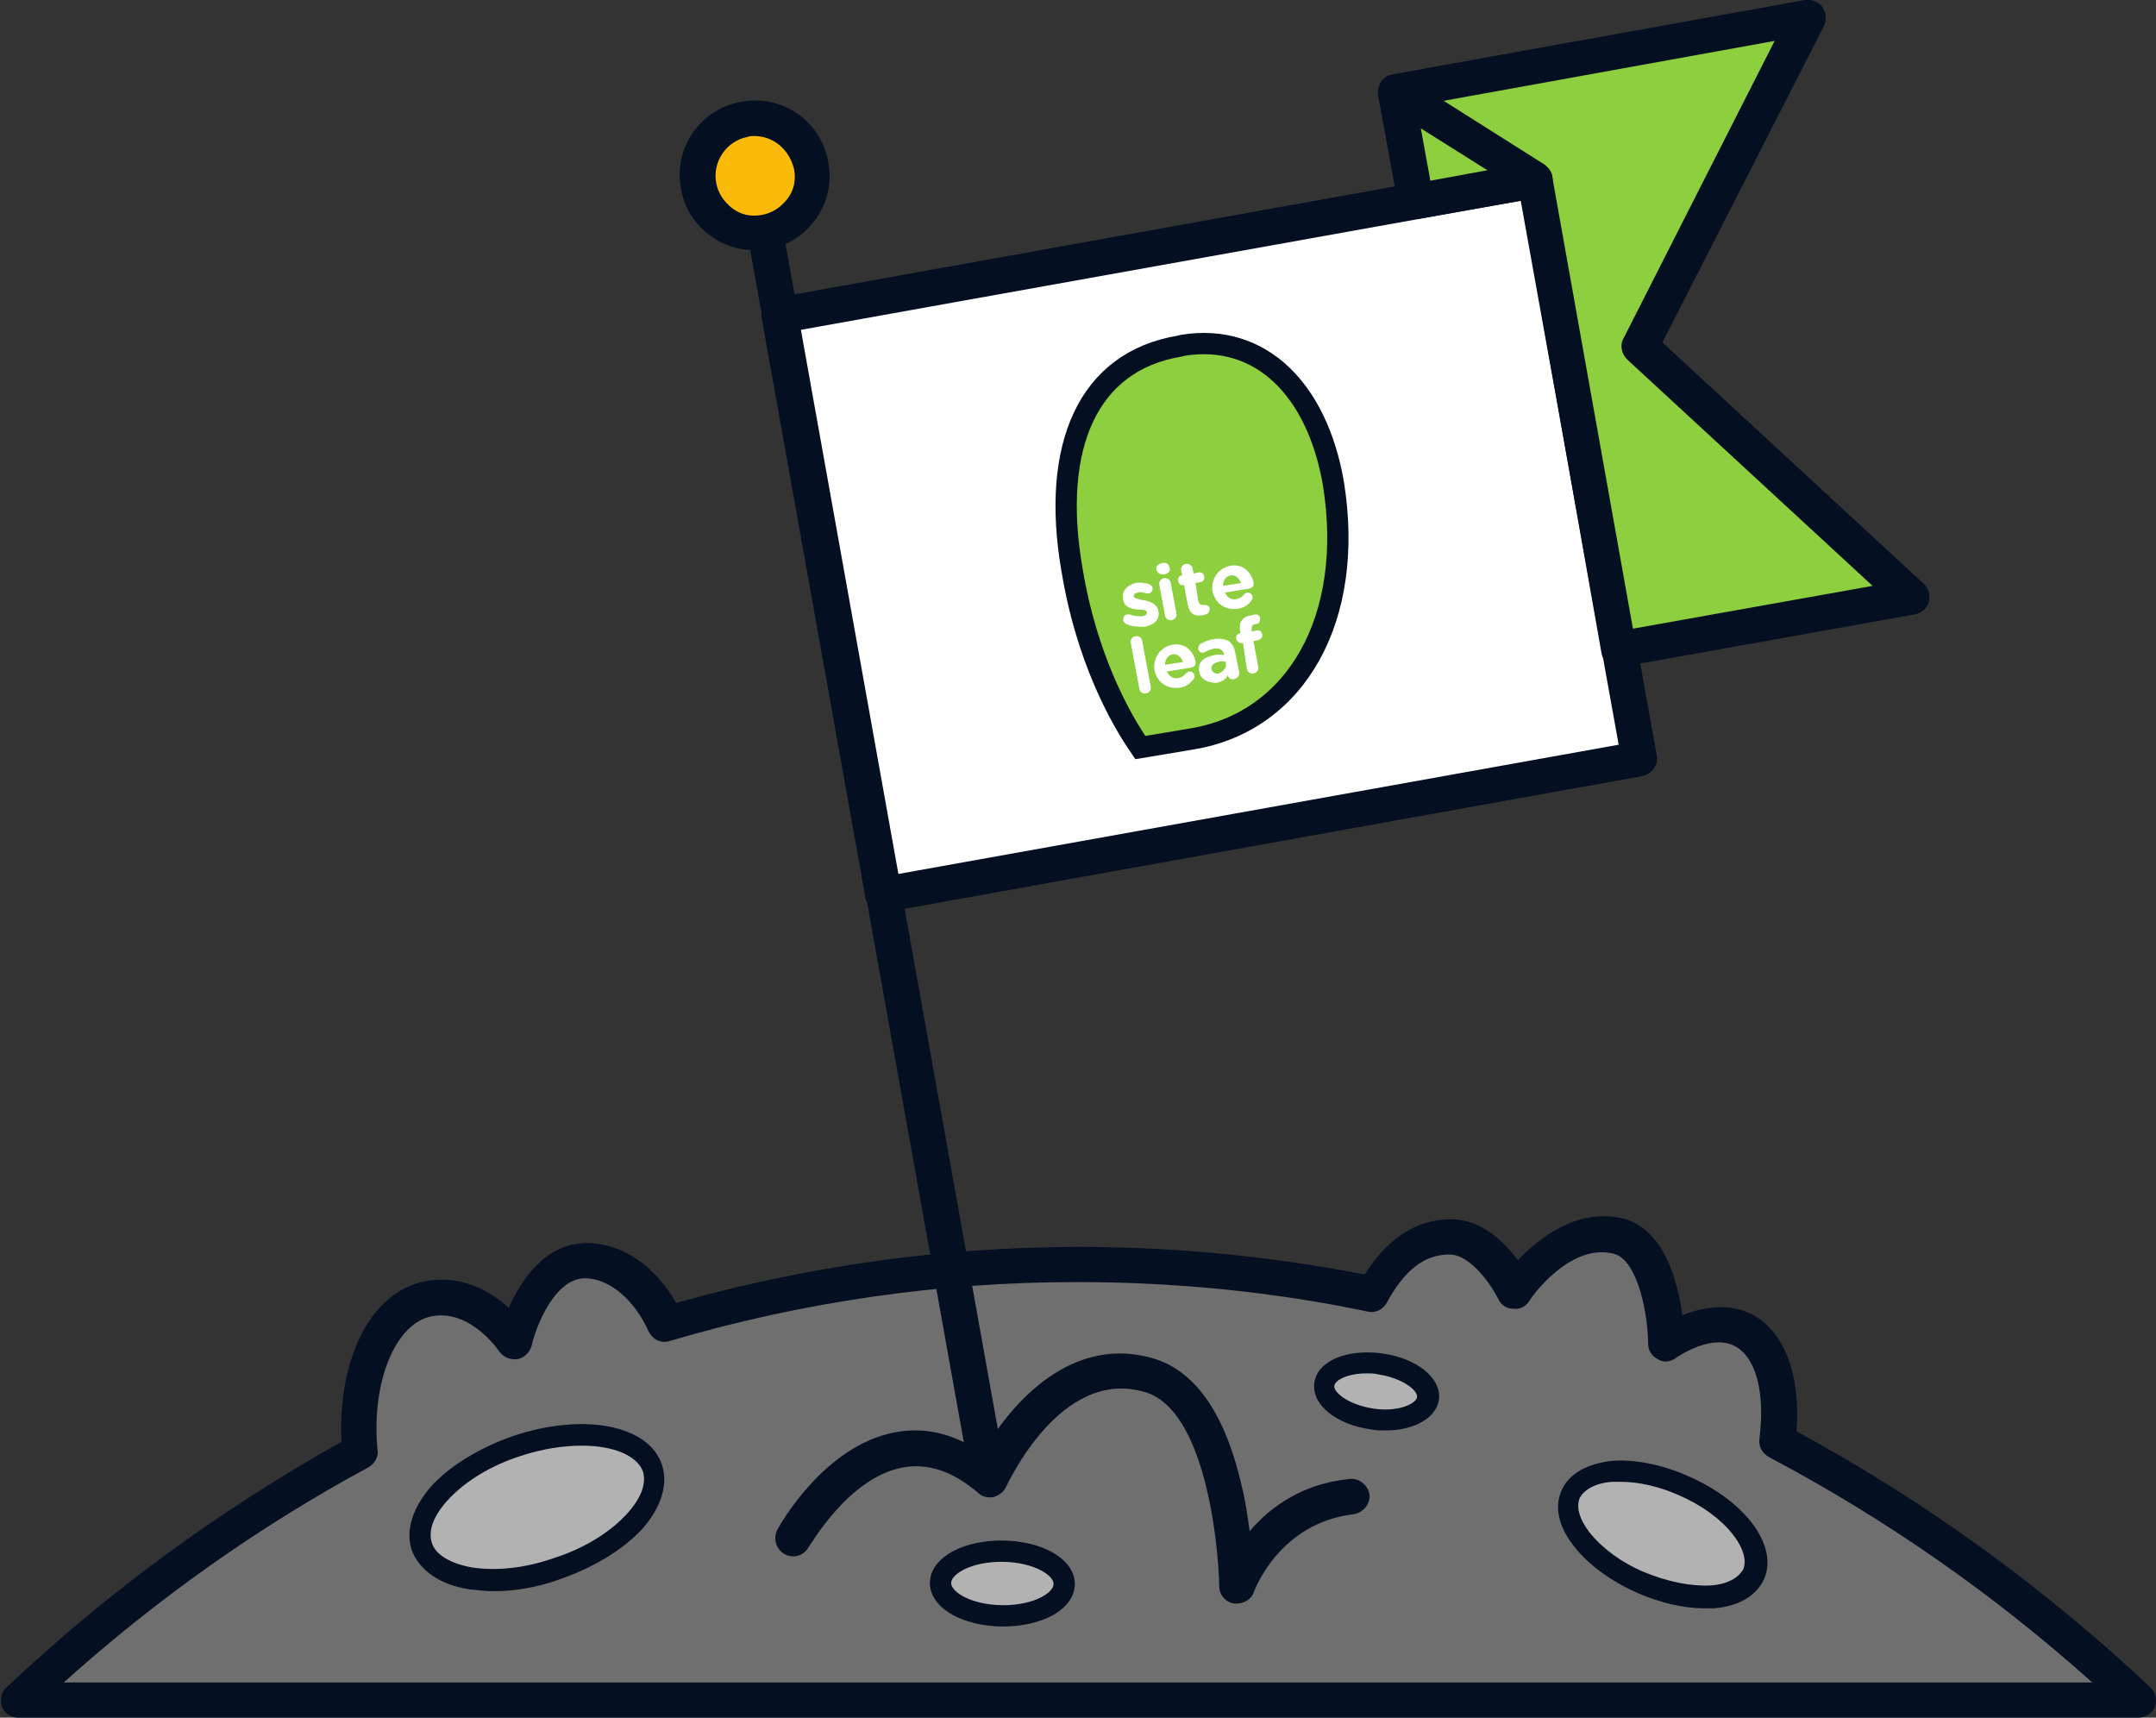 <?xml version="1.0" encoding="utf-8"?>
<!-- Generator: Adobe Illustrator 19.2.1, SVG Export Plug-In . SVG Version: 6.00 Build 0)  -->
<svg version="1.1" id="Layer_1" xmlns="http://www.w3.org/2000/svg" xmlns:xlink="http://www.w3.org/1999/xlink" x="0px" y="0px"
	 viewBox="0 0 226.7 180.6" style="enable-background:new 0 0 226.7 180.6;" xml:space="preserve">
<rect x="0" y="0" width="226.7" height="180.6" fill="#333333" stroke="none"/>
<style type="text/css">
	.st0{fill:#706F6F;}
	.st1{fill:#050F22;}
	.st2{fill:#FFFFFF;}
	.st3{fill:#8DCF3F;}
	.st4{fill:#FABA0A;}
	.st5{fill:#8DCF3F;stroke:#050F22;stroke-width:2.238;stroke-miterlimit:10;}
	.st6{fill:#B2B2B2;}
	.st7{fill:#B2B2B2;stroke:#050F22;stroke-width:2.238;stroke-linecap:round;stroke-linejoin:round;stroke-miterlimit:10;}
</style>
<g>
	<path class="st0" d="M186.9,151.5c0.6-4.7-0.1-9.3-3.1-11.4c-3.6-2.5-8.6,1.1-8.6,1.1s-0.1-10.1-5.1-11.3
		c-6.1-1.5-10.8,5.8-10.8,5.8s-2.7-5.7-6.8-5.7c-4.2,0-6.6,3.1-8.2,6.1c-10.1-2.1-20.4-3.1-31-3.1c-15,0-29.5,2.2-43.4,6.2
		c-1.7-3.8-4.9-6.6-8.4-6.6c-5.4,0-7.5,8.5-7.5,8.5s-3.5-5.5-9-4.6c-4.9,0.9-8,7.8-7.3,16.1c-12.9,7.1-24.9,15.9-35.9,26.1h96.3
		h126.7C213.3,167.9,200.6,158.8,186.9,151.5z"/>
	<path class="st1" d="M224.8,180.6H1.9c-0.8,0-1.5-0.5-1.7-1.2s-0.1-1.5,0.5-2c10.8-10.2,22.7-18.8,35.2-25.8
		c-0.4-8.9,3.2-15.9,8.9-16.9c3.8-0.7,6.8,1.1,8.7,2.8c1.3-2.9,3.8-6.8,8.2-6.8c3.7,0,7.2,2.4,9.4,6.3c13.8-3.9,28.1-5.9,42.4-5.9
		c10.1,0,20.2,1,30,2.9c1.4-2.2,4.2-5.8,9.1-5.8c0,0,0,0,0,0c3.2,0,5.6,2.4,7,4.3c2.2-2.3,6.2-5.5,11-4.4c4.4,1.1,5.8,6.6,6.3,10.2
		c2.2-0.9,5.3-1.5,8,0.3c3,2.1,4.4,6.3,4,11.9c13.3,7.2,25.8,16.2,37.2,26.9c0.6,0.5,0.7,1.3,0.5,2S225.6,180.6,224.8,180.6z
		 M6.7,176.9H220c-10.5-9.4-21.9-17.3-34-23.7c-0.7-0.4-1.1-1.1-1-1.9c0.6-4.7-0.3-8.3-2.3-9.6c-2.5-1.7-6.4,1-6.5,1.1
		c-0.6,0.4-1.3,0.5-1.9,0.1c-0.6-0.3-1-0.9-1-1.6c0-2.8-1-8.9-3.7-9.5c-4.7-1.1-8.8,4.9-8.8,5c-0.4,0.6-1,0.9-1.7,0.8
		c-0.7,0-1.3-0.4-1.6-1.1c-0.6-1.2-2.8-4.6-5.1-4.6c0,0,0,0,0,0c-2.6,0-4.7,1.6-6.6,5.1c-0.4,0.7-1.2,1.1-2,0.9
		c-10-2.1-20.3-3.1-30.6-3.1c-14.5,0-28.9,2.1-42.8,6.2c-0.9,0.3-1.8-0.2-2.2-1c-1.5-3.4-4.2-5.6-6.7-5.6c-3.2,0-5.2,5.2-5.6,7.1
		c-0.2,0.7-0.8,1.3-1.5,1.4c-0.7,0.1-1.5-0.2-1.9-0.8c0,0-3-4.5-7.1-3.7c-3.8,0.7-6.4,6.9-5.7,14.1c0.1,0.7-0.3,1.4-1,1.8
		C27.4,160.4,16.6,168,6.7,176.9z"/>
</g>
<path class="st1" d="M130.1,168.6c-0.1,0-0.2,0-0.3,0c-0.9-0.1-1.6-0.9-1.6-1.8c-0.1-5-1.6-18.5-7.7-20.4c-9-2.8-14.6,9.8-14.7,9.9
	c-0.2,0.5-0.7,0.9-1.3,1.1c-0.6,0.1-1.2,0-1.6-0.4c-2.7-2.3-5.3-3.2-8-2.7c-5.8,1.1-9.8,8.4-9.9,8.4c-0.5,0.9-1.6,1.2-2.5,0.7
	c-0.9-0.5-1.2-1.6-0.8-2.5c0.2-0.4,4.9-8.9,12.4-10.3c3.1-0.6,6.2,0.1,9.2,2.2c3.1-5.5,9.6-12.6,18.2-9.9c4.3,1.4,7.4,5.9,9.1,13.5
	c0.4,1.6,0.6,3.2,0.8,4.6c2.1-2.5,5.5-5,10.5-5.5c1-0.1,1.9,0.6,2.1,1.6c0.1,1-0.6,1.9-1.6,2.1c-7.9,0.9-10.5,8-10.6,8.3
	C131.6,168.1,130.8,168.6,130.1,168.6z"/>
<g>
	<g>
		
			<rect x="86.8" y="25.5" transform="matrix(0.984 -0.176 0.176 0.984 -7.975 23.336)" class="st2" width="80.7" height="61.9"/>
		<path class="st1" d="M92.9,95.9c-0.4,0-0.8-0.1-1.1-0.3c-0.4-0.3-0.7-0.7-0.8-1.2L80.1,33.5c-0.2-1,0.5-2,1.5-2.2l79.5-14.3
			c1-0.2,2,0.5,2.2,1.5l10.9,60.9c0.1,0.5,0,1-0.3,1.4c-0.3,0.4-0.7,0.7-1.2,0.8L93.2,95.9C93.1,95.9,93,95.9,92.9,95.9z M84.1,34.7
			l10.3,57.2l75.8-13.6l-10.3-57.2L84.1,34.7z"/>
	</g>
	<g>
		<polygon class="st3" points="201,62.8 170.3,68.3 161.4,18.9 146.8,9.6 190.1,1.9 172.5,36.5 		"/>
		<path class="st1" d="M170.3,70.2c-0.4,0-0.8-0.1-1.1-0.3c-0.4-0.3-0.7-0.7-0.8-1.2L159.8,20l-14-8.8c-0.7-0.4-1-1.2-0.8-1.9
			s0.7-1.3,1.5-1.5L189.8,0c0.7-0.1,1.4,0.2,1.8,0.7c0.4,0.6,0.5,1.3,0.2,2l-17,33.3l27.5,25.4c0.5,0.5,0.7,1.2,0.5,1.9
			s-0.8,1.2-1.5,1.3l-30.7,5.5C170.5,70.1,170.4,70.2,170.3,70.2z M151.8,10.6l10.6,6.7c0.4,0.3,0.7,0.7,0.8,1.2l8.5,47.6l25.2-4.5
			l-25.8-23.8c-0.6-0.6-0.8-1.5-0.4-2.2l15.9-31.3L151.8,10.6z"/>
	</g>
	<g>
		<polygon class="st3" points="146.8,9.6 148.8,21.2 161.4,18.9 		"/>
		<path class="st1" d="M148.8,23c-0.9,0-1.7-0.6-1.8-1.5L144.9,10c-0.1-0.7,0.2-1.5,0.8-1.9c0.6-0.4,1.4-0.4,2,0l14.7,9.3
			c0.7,0.4,1,1.2,0.8,1.9s-0.7,1.3-1.5,1.5L149.2,23C149.1,23,148.9,23,148.8,23z M149.4,13.5l1,5.5l6-1.1L149.4,13.5z"/>
	</g>
	<path class="st1" d="M103.8,156.8c-0.9,0-1.7-0.6-1.8-1.5L78.6,24.7c-0.2-1,0.5-2,1.5-2.2c1-0.2,2,0.5,2.2,1.5l23.4,130.6
		c0.2,1-0.5,2-1.5,2.2C104,156.8,103.9,156.8,103.8,156.8z"/>
	<g>
		<ellipse transform="matrix(0.984 -0.176 0.176 0.984 -2.006 14.293)" class="st4" cx="79.3" cy="18.4" rx="6" ry="6"/>
		<path class="st1" d="M79.3,26.3c-3.7,0-7.1-2.7-7.7-6.5c-0.8-4.3,2.1-8.4,6.4-9.1c4.3-0.8,8.4,2.1,9.1,6.4l0,0
			c0.4,2.1-0.1,4.2-1.3,5.9c-1.2,1.7-3,2.9-5.1,3.2C80.3,26.2,79.8,26.3,79.3,26.3z M79.3,14.3c-0.2,0-0.5,0-0.7,0.1
			c-2.2,0.4-3.7,2.6-3.3,4.8c0.2,1.1,0.8,2,1.7,2.7s2,0.9,3.1,0.7c1.1-0.2,2-0.8,2.7-1.7s0.9-2,0.7-3.1l0,0
			C83,15.7,81.3,14.3,79.3,14.3z"/>
	</g>
</g>
<path class="st5" d="M124,36.4l0.4-0.1c8.2-1.3,14.1,4.7,15.8,14.5c2.3,14.2-3.9,25.1-14.9,26.9l-5.4,0.9c-3.3-4.8-6-11.4-7.2-18.8
	C110.5,46.9,114.4,38,124,36.4z"/>
<g>
	<path class="st2" d="M118.4,65.6c-0.1-0.1-0.3-0.2-0.3-0.4c0-0.3,0.1-0.5,0.4-0.6c0.1,0,0.2,0,0.3,0c0.5,0.2,0.9,0.2,1.3,0.2
		c0.4-0.1,0.5-0.2,0.5-0.4l0,0c0-0.3-0.5-0.3-1-0.3c-0.6-0.1-1.4-0.2-1.5-1.1l0,0c-0.2-0.9,0.5-1.5,1.3-1.7c0.5-0.1,1,0,1.4,0.1
		c0.2,0.1,0.3,0.2,0.4,0.4c0,0.3-0.1,0.5-0.4,0.6c-0.1,0-0.1,0-0.2,0c-0.4-0.1-0.7-0.2-1-0.1c-0.3,0.1-0.4,0.2-0.4,0.4l0,0
		c0,0.2,0.5,0.3,1,0.4c0.6,0.1,1.4,0.3,1.6,1.1l0,0c0.2,1-0.5,1.5-1.4,1.7C119.6,65.9,119,65.9,118.4,65.6z"/>
	<path class="st2" d="M121.6,59.9c-0.1-0.4,0.2-0.6,0.6-0.7c0.4-0.1,0.7,0.1,0.8,0.5l0,0c0.1,0.4-0.2,0.6-0.6,0.7
		C122,60.4,121.7,60.3,121.6,59.9L121.6,59.9z M121.9,61.5c-0.1-0.3,0.2-0.7,0.5-0.7c0.3-0.1,0.7,0.2,0.7,0.5l0.6,3.2
		c0.1,0.3-0.2,0.7-0.5,0.7c-0.3,0.1-0.7-0.2-0.7-0.5L121.9,61.5z"/>
	<path class="st2" d="M124.9,63.6l-0.4-2.1l0,0c-0.3,0.1-0.6-0.1-0.6-0.4c-0.1-0.3,0.1-0.6,0.4-0.6l0,0l-0.1-0.5
		c-0.1-0.3,0.2-0.7,0.5-0.7c0.3-0.1,0.7,0.2,0.7,0.5l0.1,0.5l0.5-0.1c0.3-0.1,0.6,0.1,0.6,0.4c0.1,0.3-0.1,0.6-0.4,0.6l-0.5,0.1
		l0.3,1.9c0.1,0.3,0.2,0.4,0.5,0.4c0,0,0.1,0,0.1,0c0.3,0,0.6,0.1,0.6,0.4c0,0.2-0.1,0.4-0.2,0.5c-0.2,0.1-0.4,0.2-0.7,0.2
		C125.7,64.8,125.1,64.6,124.9,63.6z"/>
	<path class="st2" d="M130.2,64c-1.3,0.2-2.4-0.5-2.7-1.8l0,0c-0.2-1.2,0.5-2.4,1.8-2.7c1.5-0.3,2.3,0.8,2.5,1.7
		c0.1,0.4-0.1,0.6-0.5,0.7l-2.5,0.4c0.2,0.5,0.7,0.8,1.2,0.7c0.3-0.1,0.6-0.2,0.8-0.5c0.1-0.1,0.2-0.1,0.3-0.2
		c0.3,0,0.5,0.1,0.6,0.4c0,0.2,0,0.3-0.1,0.4C131.3,63.6,130.8,63.9,130.2,64z M130.5,61.3c-0.2-0.5-0.6-0.9-1.1-0.8
		c-0.5,0.1-0.8,0.5-0.8,1.1L130.5,61.3z"/>
	<path class="st2" d="M118.9,67.6c-0.1-0.3,0.2-0.7,0.5-0.7c0.3-0.1,0.7,0.2,0.7,0.5l0.9,4.8c0.1,0.3-0.2,0.7-0.5,0.7
		c-0.3,0.1-0.7-0.2-0.7-0.5L118.9,67.6z"/>
	<path class="st2" d="M124.1,72.3c-1.3,0.2-2.4-0.5-2.7-1.8l0,0c-0.2-1.2,0.5-2.4,1.8-2.7c1.5-0.3,2.3,0.8,2.5,1.7
		c0.1,0.4-0.1,0.6-0.5,0.7l-2.5,0.4c0.2,0.5,0.7,0.8,1.2,0.7c0.3-0.1,0.6-0.2,0.8-0.5c0.1-0.1,0.2-0.1,0.3-0.2
		c0.3,0,0.5,0.1,0.6,0.4c0,0.2,0,0.3-0.1,0.4C125.1,71.9,124.7,72.2,124.1,72.3z M124.4,69.6c-0.2-0.5-0.6-0.9-1.1-0.8
		c-0.5,0.1-0.8,0.5-0.8,1.1L124.4,69.6z"/>
	<path class="st2" d="M126.1,70.6L126.1,70.6c-0.2-1,0.5-1.5,1.5-1.7c0.4-0.1,0.8-0.1,1.1,0l0-0.1c-0.1-0.5-0.5-0.7-1.1-0.6
		c-0.3,0.1-0.6,0.2-0.8,0.3c-0.1,0-0.1,0.1-0.2,0.1c-0.3,0.1-0.6-0.1-0.6-0.4c0-0.2,0.1-0.4,0.2-0.5c0.4-0.2,0.8-0.4,1.4-0.5
		c0.7-0.1,1.2,0,1.6,0.2c0.4,0.3,0.6,0.7,0.7,1.3l0.4,2c0.1,0.3-0.2,0.6-0.5,0.7c-0.4,0.1-0.6-0.1-0.7-0.4l0,0
		c-0.2,0.4-0.6,0.7-1.2,0.8C127,71.8,126.2,71.4,126.1,70.6z M128.9,69.8l0-0.2c-0.2-0.1-0.5-0.1-0.8,0c-0.5,0.1-0.8,0.4-0.7,0.8
		l0,0c0.1,0.3,0.4,0.5,0.8,0.4C128.6,70.6,129,70.2,128.9,69.8z"/>
	<path class="st2" d="M130.7,67.6L130.7,67.6c-0.3,0.1-0.6-0.1-0.7-0.4c-0.1-0.3,0.1-0.6,0.4-0.6l0,0l0-0.3c-0.1-0.5,0-0.9,0.2-1.1
		c0.2-0.3,0.5-0.4,0.9-0.5c0.2,0,0.4-0.1,0.5-0.1c0.2,0,0.5,0.1,0.5,0.4c0,0.3-0.1,0.6-0.4,0.6l-0.1,0c-0.3,0.1-0.4,0.2-0.4,0.6
		l0,0.2l0.5-0.1c0.3-0.1,0.6,0.1,0.6,0.4c0.1,0.3-0.1,0.5-0.4,0.6l-0.5,0.1l0.5,2.7c0.1,0.3-0.2,0.7-0.5,0.7
		c-0.3,0.1-0.7-0.2-0.7-0.5L130.7,67.6z"/>
</g>
<g>
	
		<ellipse transform="matrix(0.947 -0.321 0.321 0.947 -47.858 26.494)" class="st6" cx="56.5" cy="158.5" rx="12.8" ry="6.8"/>
	<path class="st1" d="M51.9,167.3c-0.9,0-1.7-0.1-2.6-0.2c-3.1-0.5-5.2-2-6-4.1c-0.7-2.1,0.1-4.6,2.2-6.9c2-2.1,5-3.9,8.4-5.1
		c7.4-2.5,14.3-1.2,15.7,3c0.7,2.1-0.1,4.6-2.2,6.9c-2,2.1-5,3.9-8.4,5.1C56.6,166.9,54.1,167.3,51.9,167.3z M61.2,152
		c-1.9,0-4.1,0.3-6.5,1.1c-3.1,1-5.7,2.6-7.5,4.5c-1.6,1.7-2.2,3.3-1.8,4.6c0.4,1.3,2,2.2,4.2,2.6c2.5,0.4,5.6,0.1,8.7-1
		c3.1-1,5.7-2.6,7.5-4.5c1.6-1.7,2.2-3.3,1.8-4.6C67,153.1,64.6,152,61.2,152z"/>
</g>
<g>
	<ellipse transform="matrix(0.4 -0.916 0.916 0.4 -42.988 256.988)" class="st6" cx="174.8" cy="161.3" rx="5.6" ry="10.5"/>
	<path class="st1" d="M179.2,169.1c-2.2,0-4.7-0.6-7-1.6c-2.7-1.2-5.1-2.9-6.6-4.8c-1.7-2.1-2.2-4.2-1.4-6c0.8-1.8,2.7-2.8,5.3-3.1
		c2.4-0.2,5.3,0.4,8,1.6c6,2.6,9.5,7.3,8,10.8c-0.8,1.8-2.7,2.9-5.3,3.1C179.8,169.1,179.5,169.1,179.2,169.1z M170.4,155.8
		c-0.3,0-0.5,0-0.8,0c-1.8,0.1-3,0.8-3.5,1.7c-0.4,1,0,2.3,1.1,3.7c1.3,1.6,3.3,3.1,5.7,4.1s4.9,1.5,6.9,1.4c1.8-0.1,3-0.8,3.5-1.7
		c0.8-1.9-1.7-5.6-6.8-7.8C174.5,156.3,172.3,155.8,170.4,155.8z"/>
</g>
<ellipse transform="matrix(1.134812e-02 -1 1 1.134812e-02 -62.298 269.904)" class="st7" cx="105.3" cy="166.5" rx="3.4" ry="6.5"/>
<g>
	
		<ellipse transform="matrix(0.132 -0.991 0.991 0.132 -19.457 270.351)" class="st6" cx="144.7" cy="146.3" rx="2.9" ry="5.5"/>
	<path class="st1" d="M145.7,150.4c-0.5,0-1,0-1.5-0.1c-3.7-0.5-6.3-2.6-6-4.9c0.3-2.3,3.4-3.6,7.1-3.1c3.7,0.5,6.3,2.6,6,4.9
		c0,0,0,0,0,0C151,149.1,148.7,150.4,145.7,150.4z M143.7,144.4c-2,0-3.3,0.7-3.4,1.3c-0.1,0.7,1.5,2,4.1,2.4
		c2.6,0.4,4.5-0.5,4.6-1.2c0.1-0.7-1.5-2-4.1-2.4C144.5,144.4,144.1,144.4,143.7,144.4z M150.2,147L150.2,147L150.2,147z"/>
</g>
</svg>
